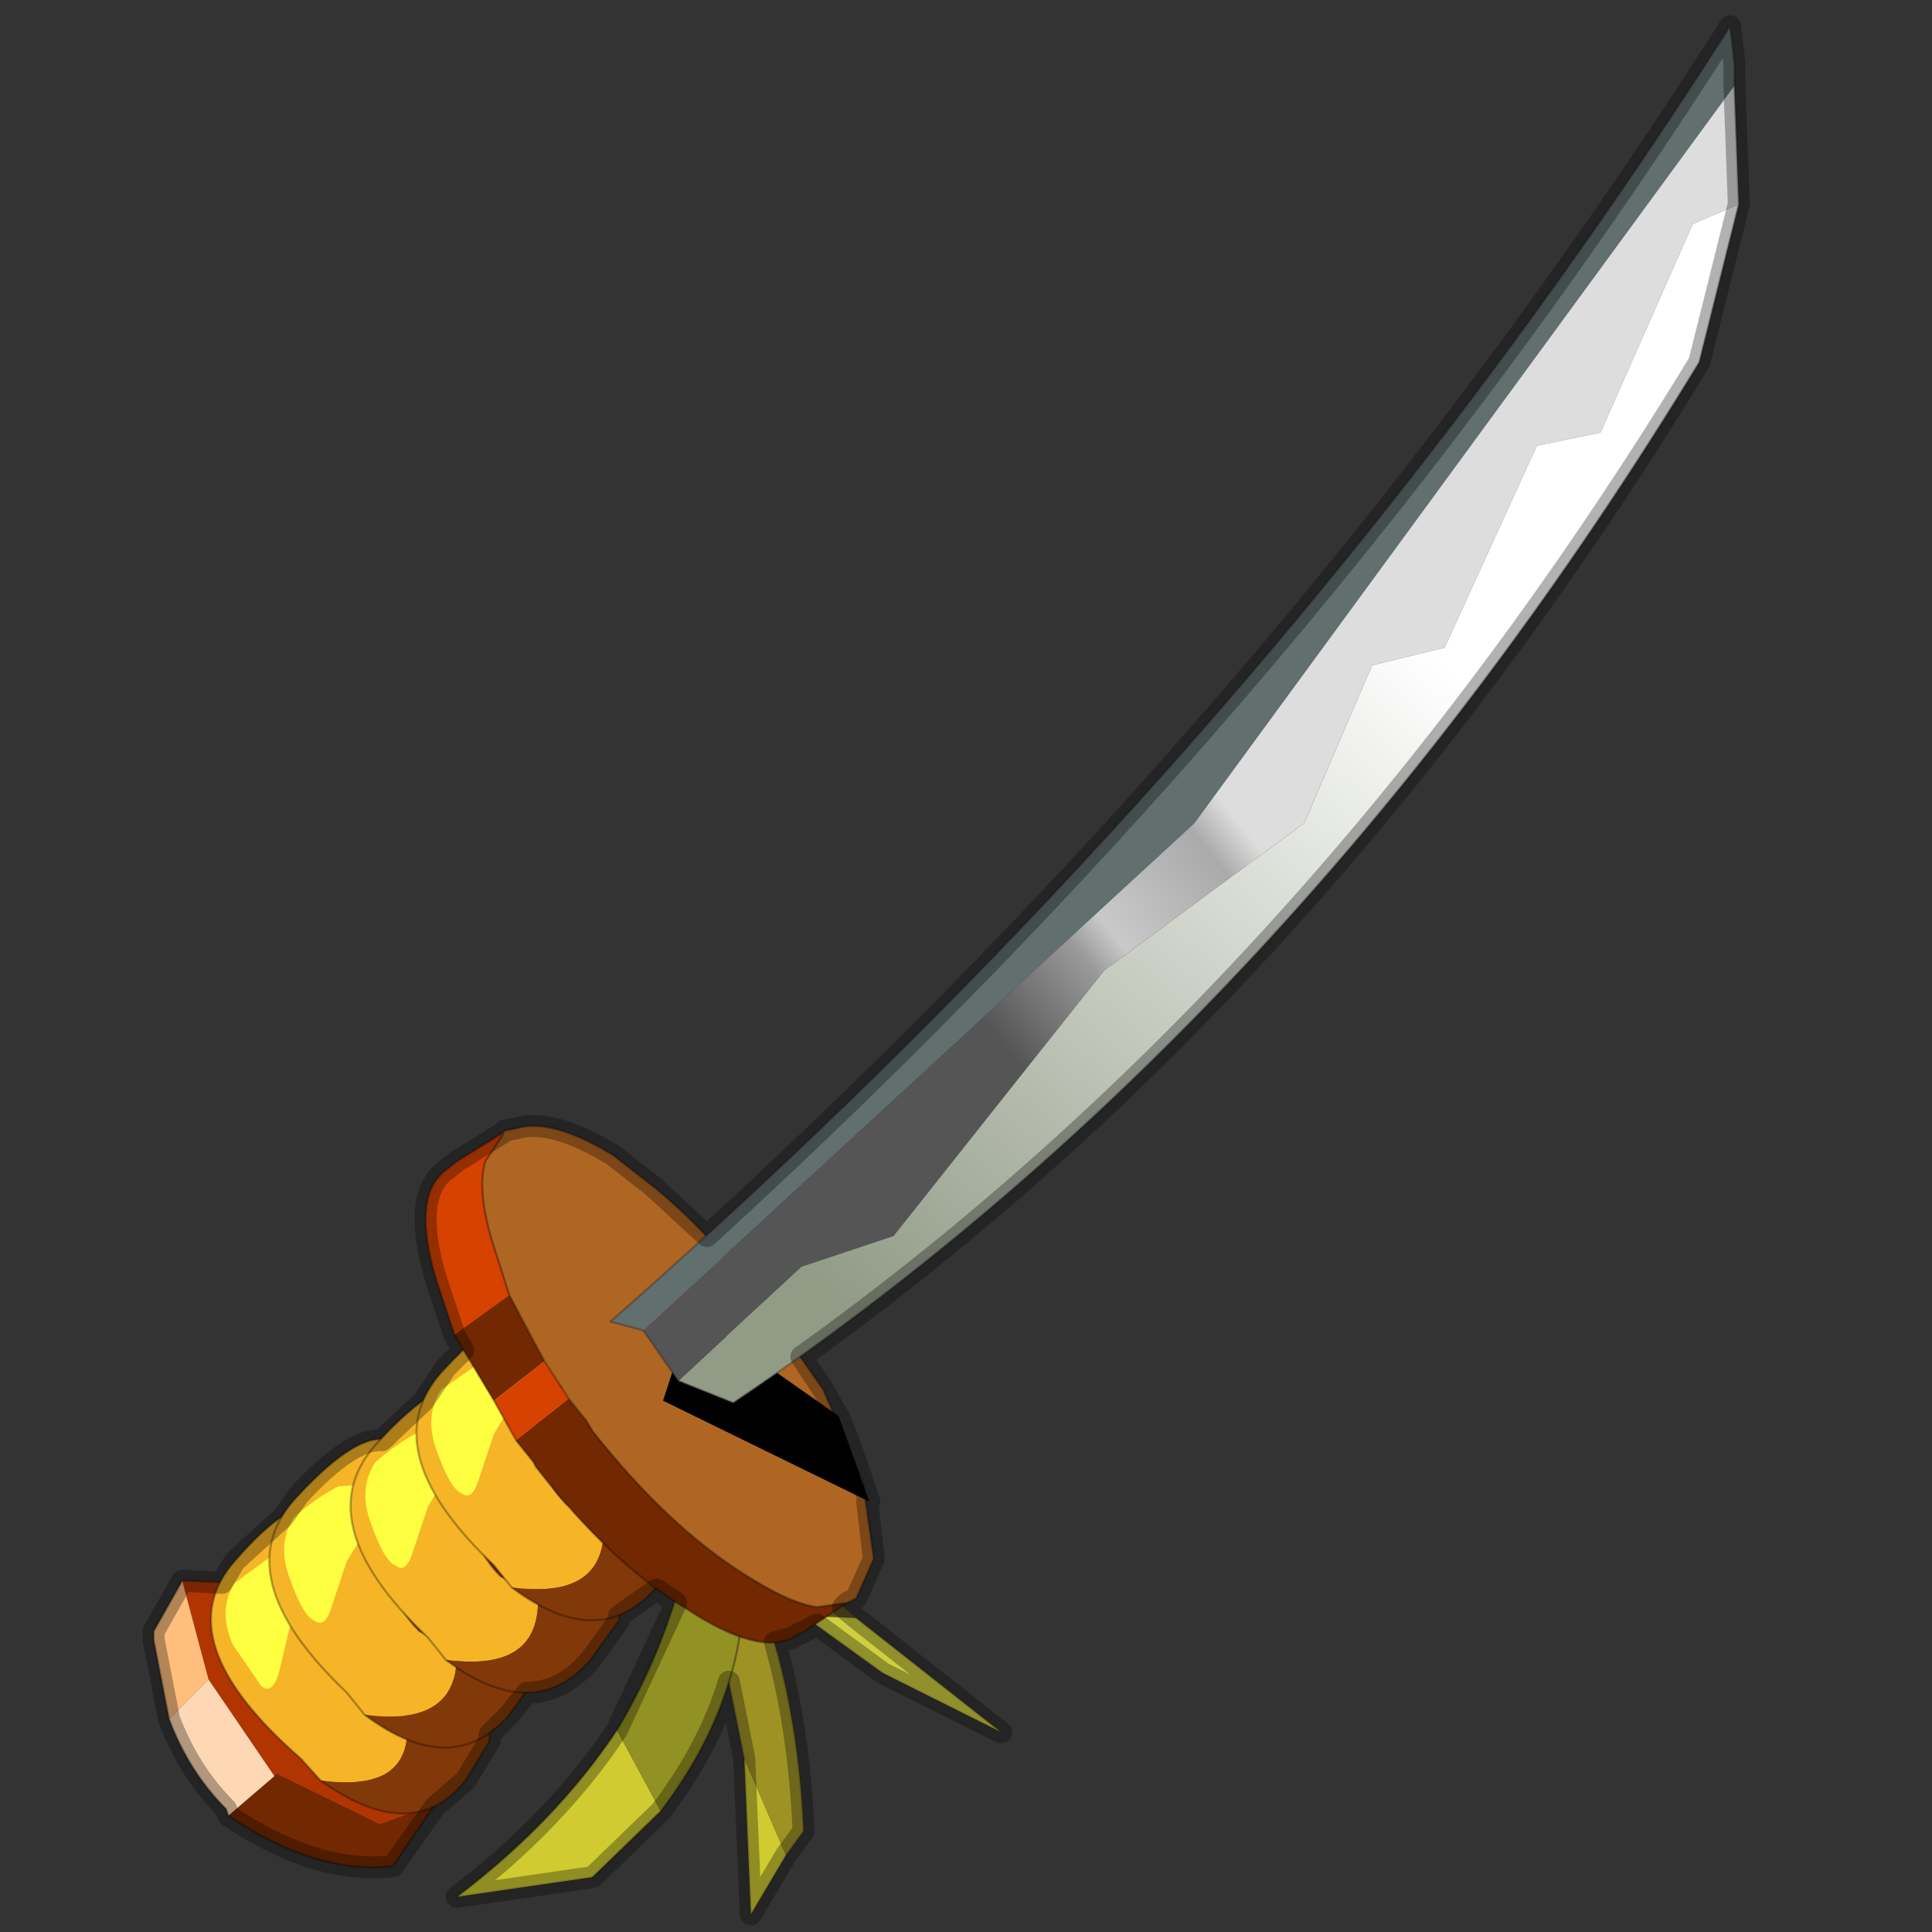 <?xml version="1.0" encoding="UTF-8" standalone="no"?>
<svg xmlns:xlink="http://www.w3.org/1999/xlink" height="440.0px" width="440.0px" xmlns="http://www.w3.org/2000/svg">
  <rect width="100%" height="100%" fill="#333333" stroke="none"/>
  <g transform="matrix(10.0, 0.0, 0.0, 10.0, 0.0, 0.0)">
    <use height="44.0" transform="matrix(1.0, 0.0, 0.0, 1.0, 0.0, 0.0)" width="44.0" xlink:href="#shape0"/>
    <use height="4.3" transform="matrix(1.0, 0.0, 0.0, 1.0, 15.1, 29.9)" width="4.7" xlink:href="#sprite0"/>
    <use height="43.5" transform="matrix(1.0, 0.0, 0.0, 1.0, 3.25, 0.35)" width="36.6" xlink:href="#shape2"/>
  </g>
  <defs>
    <g id="shape0" transform="matrix(1.0, 0.0, 0.0, 1.0, 0.0, 0.0)">
      <path d="M44.0 44.0 L0.0 44.0 0.0 0.0 44.0 0.0 44.0 44.0" fill="#43adca" fill-opacity="0.0" fill-rule="evenodd" stroke="none"/>
      <path d="M9.6 39.25 L9.8 39.5 9.7 40.2 9.4 39.95 9.0 39.7 8.8 39.35 8.45 38.8 7.2 36.9 6.95 36.55 7.05 36.4 9.6 39.25" fill="#b3771a" fill-rule="evenodd" stroke="none"/>
      <path d="M10.85 34.3 L15.35 30.6 15.35 33.9 Q12.2 36.15 9.4 38.85 L9.1 38.4 9.25 38.35 11.25 36.05 10.85 34.3 M8.8 39.35 L8.5 39.6 8.3 39.8 7.9 39.6 8.35 39.15 8.45 38.8 8.8 39.35 M5.25 36.9 L5.35 37.15 6.1 38.6 7.35 40.1 7.7 40.45 8.15 40.9 8.75 41.05 8.75 41.1 8.15 41.2 7.4 40.8 6.55 40.3 5.45 38.65 5.05 37.35 4.95 37.1 Q5.05 37.0 5.1 37.0 L5.25 36.9 M7.7 40.45 L7.4 40.8 7.7 40.45" fill="#722800" fill-rule="evenodd" stroke="none"/>
      <path d="M9.7 35.25 L10.85 34.3 11.25 36.05 9.25 38.35 9.1 38.4 7.95 36.7 8.95 35.9 9.7 35.25 M7.2 36.9 L8.45 38.8 8.35 39.15 7.9 39.6 7.5 39.05 6.3 36.7 6.8 36.65 7.2 36.95 7.2 36.9" fill="#b13501" fill-rule="evenodd" stroke="none"/>
      <path d="M9.4 38.85 L9.6 39.25 7.05 36.4 6.95 36.55 6.8 36.65 6.3 36.7 7.5 39.05 7.9 39.6 8.3 39.8 8.55 39.9 8.9 40.1 8.85 40.7 7.3 39.25 6.15 37.4 5.5 35.7 6.6 35.85 6.7 35.45 7.3 35.75 7.55 36.2 7.95 36.7 9.1 38.4 9.4 38.85 M7.05 36.4 L7.05 36.35 6.6 35.85 7.05 36.35 7.05 36.4" fill="#8d5100" fill-rule="evenodd" stroke="none"/>
      <path d="M10.5 33.65 L10.45 34.6 9.7 35.25 8.95 35.9 8.0 35.35 10.5 33.65" fill="#ffbe7b" fill-rule="evenodd" stroke="none"/>
      <path d="M7.3 35.75 L7.55 35.65 7.55 36.2 7.3 35.75 M6.95 36.55 L7.2 36.9 7.2 36.95 6.8 36.65 6.95 36.55" fill="#d7b78b" fill-rule="evenodd" stroke="none"/>
      <path d="M15.35 29.4 L15.35 30.6 10.85 34.3 9.7 35.25 10.45 34.6 10.5 33.65 10.65 33.5 10.7 33.45 15.35 29.4 M7.55 35.65 L8.0 35.35 8.95 35.9 7.95 36.7 7.55 36.2 7.55 35.65" fill="#feb770" fill-rule="evenodd" stroke="none"/>
      <path d="M8.5 39.6 L8.55 39.9 8.3 39.8 8.5 39.6" fill="#78582c" fill-rule="evenodd" stroke="none"/>
      <path d="M15.35 29.4 L10.7 33.45 10.65 33.5 M15.35 33.9 Q12.2 36.15 9.4 38.85 L9.6 39.25 9.8 39.5 9.7 40.2 9.4 39.95 M5.5 35.7 L6.6 35.85 6.7 35.45 7.3 35.75 7.55 35.65 8.0 35.35 10.5 33.65 M6.1 38.6 L5.35 37.15 5.25 36.9 M7.4 40.8 L7.7 40.45 7.35 40.1 M7.05 36.4 L6.95 36.55 7.2 36.9 8.45 38.8 8.8 39.35 M6.95 36.55 L6.8 36.65 6.3 36.7 7.5 39.05 7.9 39.6 8.3 39.8 8.5 39.6 M6.6 35.85 L7.05 36.35 7.05 36.4 M7.95 36.7 L7.55 36.2 7.3 35.75 M7.95 36.7 L9.1 38.4 9.4 38.85 M8.3 39.8 L8.55 39.9 M7.7 40.45 L8.15 40.9 8.75 41.05" fill="none" stroke="#000000" stroke-linecap="round" stroke-linejoin="round" stroke-opacity="0.302" stroke-width="0.05"/>
      <path d="M4.15 36.0 L4.2 36.0 5.5 36.05 5.35 36.4 5.55 36.7 5.4 36.8 5.25 36.95 5.35 37.2 5.75 38.45 6.85 40.0 8.45 40.75 9.05 40.6 9.05 40.55 9.1 40.6 9.15 40.3 9.15 40.2 9.2 39.55 8.85 39.4 8.8 39.1 9.1 38.85 9.3 39.15 9.7 39.4 10.0 40.25 9.9 41.1 8.65 41.55 6.3 40.4 6.25 40.45 4.75 38.25 4.15 36.0" fill="#b13501" fill-rule="evenodd" stroke="none"/>
      <path d="M4.15 36.0 L4.75 38.25 3.85 39.15 3.5 37.35 3.5 37.15 4.15 36.0" fill="#ffbe7b" fill-rule="evenodd" stroke="none"/>
      <path d="M6.25 40.45 L6.3 40.4 8.65 41.55 9.9 41.1 8.95 42.5 Q7.2 42.7 5.2 41.35 L6.25 40.45" fill="#722800" fill-rule="evenodd" stroke="none"/>
      <path d="M4.75 38.25 L6.25 40.45 5.2 41.35 5.15 41.2 Q4.3 40.35 3.85 39.15 L4.75 38.25" fill="#fed8b4" fill-rule="evenodd" stroke="none"/>
      <path d="M5.55 36.7 L5.35 36.4 5.5 36.05 4.2 36.0 4.15 36.0 3.5 37.15 3.5 37.35 3.85 39.15 Q4.3 40.35 5.15 41.2 L5.2 41.35 Q7.2 42.7 8.95 42.5 L9.9 41.1 10.0 40.25 9.7 39.4 9.3 39.15 9.1 38.85 8.8 39.1 M8.85 39.4 L9.2 39.55 9.15 40.2 M9.15 40.3 L9.1 40.6 9.05 40.55 M5.35 37.2 L5.25 36.95" fill="none" stroke="#000000" stroke-linecap="round" stroke-linejoin="round" stroke-opacity="0.302" stroke-width="0.05"/>
      <path d="M7.3 40.55 L6.85 40.05 Q3.75 37.35 5.35 35.55 6.6 34.1 7.3 34.3 L7.5 34.45 7.7 34.65 7.9 34.8 8.05 34.95 8.4 35.2 8.45 35.3 8.45 35.5 8.4 35.5 Q7.2 36.3 7.75 37.7 L8.35 38.65 9.25 39.05 Q9.5 40.85 7.3 40.55" fill="#f5b527" fill-rule="evenodd" stroke="none"/>
      <path d="M9.95 38.35 L10.85 38.65 11.15 39.5 11.15 39.65 10.6 40.55 Q9.4 42.05 7.3 40.55 9.5 40.85 9.25 39.05 L9.95 38.35" fill="#823909" fill-rule="evenodd" stroke="none"/>
      <path d="M10.85 38.65 L11.15 39.5 11.15 39.65 10.6 40.55 Q9.4 42.05 7.3 40.55 L6.85 40.05 Q3.75 37.35 5.35 35.55 6.6 34.1 7.3 34.3 L7.5 34.45 7.7 34.65 7.9 34.8 8.05 34.95 8.4 35.2 8.45 35.3 8.45 35.5 8.4 35.5 Q7.2 36.3 7.75 37.7 L8.35 38.65 9.25 39.05 9.95 38.35" fill="none" stroke="#000000" stroke-linecap="round" stroke-linejoin="round" stroke-opacity="0.302" stroke-width="0.05"/>
      <path d="M6.35 38.1 Q6.2 38.6 5.95 38.4 L5.3 37.45 Q4.95 36.65 5.35 36.05 L6.3 35.35 7.05 35.3 Q7.4 35.5 7.15 36.0 L6.6 37.05 6.35 38.1" fill="#ffff42" fill-rule="evenodd" stroke="none"/>
      <path d="M8.3 39.05 L7.9 38.55 Q5.05 35.85 6.8 34.05 8.15 32.6 8.85 32.8 L9.05 32.95 9.25 33.15 9.4 33.3 9.55 33.45 9.9 33.7 9.9 33.8 9.9 34.0 9.85 34.0 Q8.6 34.8 9.0 36.2 9.1 36.7 9.55 37.15 L10.4 37.55 Q10.5 39.35 8.3 39.05" fill="#f5b527" fill-rule="evenodd" stroke="none"/>
      <path d="M11.15 36.85 L12.05 37.15 12.25 38.0 12.25 38.15 11.6 39.05 Q10.3 40.55 8.3 39.05 10.5 39.35 10.4 37.55 11.0 37.35 11.15 36.85" fill="#823909" fill-rule="evenodd" stroke="none"/>
      <path d="M12.05 37.15 L12.25 38.0 12.25 38.15 11.6 39.05 Q10.3 40.55 8.3 39.05 L7.9 38.55 Q5.05 35.85 6.8 34.05 8.15 32.6 8.85 32.8 L9.05 32.95 9.25 33.15 9.4 33.3 9.55 33.45 9.9 33.7 9.9 33.8 9.9 34.0 9.85 34.0 Q8.6 34.8 9.0 36.2 9.1 36.7 9.55 37.15 L10.4 37.55 Q11.0 37.35 11.15 36.85" fill="none" stroke="#000000" stroke-linecap="round" stroke-linejoin="round" stroke-opacity="0.302" stroke-width="0.05"/>
      <path d="M7.55 36.6 Q7.4 37.1 7.15 36.9 6.9 36.8 6.6 35.95 6.3 35.15 6.7 34.55 7.15 34.15 7.7 33.85 L8.55 33.8 Q8.8 34.0 8.55 34.5 L7.9 35.55 7.55 36.6" fill="#ffff42" fill-rule="evenodd" stroke="none"/>
      <path d="M10.15 37.8 L9.75 37.3 Q6.9 34.6 8.65 32.8 10.0 31.35 10.7 31.55 L10.9 31.7 11.1 31.9 11.25 32.05 11.4 32.2 11.75 32.45 11.75 32.55 11.75 32.75 11.7 32.75 Q10.45 33.55 10.85 34.95 10.95 35.45 11.4 35.9 L12.25 36.3 Q12.35 38.1 10.15 37.8" fill="#f5b527" fill-rule="evenodd" stroke="none"/>
      <path d="M13.0 35.6 L13.9 35.9 14.1 36.75 14.1 36.9 13.45 37.8 Q12.15 39.3 10.15 37.8 12.35 38.1 12.25 36.3 L13.0 35.6" fill="#823909" fill-rule="evenodd" stroke="none"/>
      <path d="M13.9 35.9 L14.1 36.75 14.1 36.9 13.45 37.8 Q12.15 39.3 10.15 37.8 L9.75 37.3 Q6.9 34.6 8.65 32.8 10.0 31.35 10.7 31.55 L10.9 31.7 11.1 31.9 11.25 32.05 11.4 32.2 11.75 32.45 11.75 32.55 11.75 32.75 11.7 32.75 Q10.45 33.55 10.85 34.95 10.95 35.45 11.4 35.9 L12.25 36.3 13.0 35.6" fill="none" stroke="#000000" stroke-linecap="round" stroke-linejoin="round" stroke-opacity="0.302" stroke-width="0.05"/>
      <path d="M9.4 35.35 Q9.25 35.85 9.0 35.65 8.75 35.55 8.45 34.7 8.15 33.9 8.55 33.3 9.0 32.9 9.55 32.6 L10.4 32.55 Q10.65 32.75 10.4 33.25 L9.75 34.3 9.4 35.35" fill="#ffff42" fill-rule="evenodd" stroke="none"/>
      <path d="M11.65 36.15 L11.25 35.65 Q8.4 32.95 10.15 31.15 11.5 29.7 12.2 29.9 L12.4 30.05 12.6 30.25 12.75 30.4 12.9 30.55 13.25 30.8 13.25 30.9 13.25 31.1 13.2 31.1 Q11.95 31.9 12.35 33.3 12.45 33.8 12.9 34.25 L13.75 34.65 Q13.85 36.45 11.65 36.15" fill="#f5b527" fill-rule="evenodd" stroke="none"/>
      <path d="M14.5 33.95 L15.4 34.25 15.6 35.1 15.6 35.25 14.95 36.15 Q13.65 37.65 11.65 36.15 13.85 36.45 13.75 34.65 L14.5 33.95" fill="#823909" fill-rule="evenodd" stroke="none"/>
      <path d="M15.4 34.25 L15.6 35.1 15.6 35.25 14.95 36.15 Q13.65 37.65 11.65 36.15 L11.25 35.65 Q8.4 32.95 10.15 31.15 11.5 29.7 12.2 29.9 L12.4 30.05 12.6 30.25 12.75 30.4 12.9 30.55 13.25 30.8 13.25 30.9 13.25 31.1 13.2 31.1 Q11.95 31.9 12.35 33.3 12.45 33.8 12.9 34.25 L13.75 34.65 14.5 33.95" fill="none" stroke="#000000" stroke-linecap="round" stroke-linejoin="round" stroke-opacity="0.302" stroke-width="0.05"/>
      <path d="M10.9 33.7 Q10.75 34.2 10.5 34.0 10.25 33.9 9.95 33.05 9.65 32.25 10.05 31.65 L11.05 30.95 11.9 30.9 Q12.15 31.1 11.9 31.6 L11.25 32.65 10.9 33.7" fill="#ffff42" fill-rule="evenodd" stroke="none"/>
      <path d="M13.3 30.8 L15.05 32.7 14.6 32.75 15.15 33.85 Q13.65 32.2 12.8 30.8 L13.3 30.8 M15.8 33.5 L19.5 36.85 18.3 36.8 17.0 35.65 16.8 35.1 16.65 34.65 16.55 34.6 15.8 33.5" fill="#5a5225" fill-rule="evenodd" stroke="none"/>
      <path d="M19.5 36.85 L22.8 39.45 20.1 38.1 18.3 36.8 19.5 36.85" fill="#cfcf41" fill-rule="evenodd" stroke="none"/>
      <path d="M17.9 42.25 L17.1 43.6 16.95 40.05 17.9 42.25 M15.05 41.25 L13.5 42.75 10.4 43.2 Q12.65 41.5 14.05 39.4 L15.05 41.25" fill="#cfcb31" fill-rule="evenodd" stroke="none"/>
      <path d="M15.05 32.7 L15.15 32.65 15.8 33.5 16.55 34.6 15.8 34.4 15.7 35.2 15.15 33.85 14.6 32.75 15.05 32.7 M17.0 35.65 Q18.15 38.25 18.3 41.7 L17.9 42.25 16.95 40.05 16.6 38.3 Q17.1 36.75 16.8 35.1 L17.0 35.65" fill="#9e9225" fill-rule="evenodd" stroke="none"/>
      <path d="M16.6 38.3 Q16.15 39.8 15.05 41.25 L14.05 39.4 Q15.2 37.5 15.7 35.2 L15.8 34.4 16.55 34.6 16.65 34.65 16.8 35.1 Q17.1 36.75 16.6 38.3" fill="#929123" fill-rule="evenodd" stroke="none"/>
      <path d="M16.6 38.3 Q16.15 39.8 15.05 41.25 L13.5 42.75 M10.4 43.2 Q12.65 41.5 14.05 39.4 15.2 37.5 15.7 35.2 M15.8 34.4 L15.7 35.2 M16.8 35.1 L16.65 34.65 M16.8 35.1 Q17.1 36.75 16.6 38.3" fill="none" stroke="#000000" stroke-linecap="round" stroke-linejoin="round" stroke-opacity="0.302" stroke-width="0.05"/>
      <path d="M13.3 30.8 L15.05 32.7 M15.15 32.65 L15.8 33.5 19.5 36.85 22.8 39.45 M20.1 38.1 L18.3 36.8 17.0 35.65 Q18.15 38.25 18.3 41.7 M17.1 43.6 L16.95 40.05 16.6 38.3 M15.7 35.2 L15.15 33.85 Q13.65 32.2 12.8 30.8 M16.55 34.6 L15.8 33.5 M17.0 35.65 L16.8 35.1 M14.6 32.75 L15.15 33.85" fill="none" stroke="#382510" stroke-linecap="round" stroke-linejoin="round" stroke-opacity="0.2" stroke-width="0.05"/>
      <path d="M22.8 39.45 L20.1 38.1 M18.3 41.7 L17.9 42.25 17.1 43.6 M13.5 42.75 L10.4 43.2" fill="none" stroke="#382510" stroke-linecap="round" stroke-linejoin="round" stroke-opacity="0.153" stroke-width="0.05"/>
      <path d="M19.3 36.5 L18.25 37.2 18.2 37.2 18.05 37.3 Q17.25 37.7 15.65 36.65 13.9 35.6 12.2 33.4 L12.15 33.3 11.75 32.8 12.95 31.85 13.35 32.35 13.5 32.6 Q15.2 34.75 16.95 35.85 17.95 36.5 18.6 36.6 L19.3 36.5 M11.25 31.9 L10.35 30.4 11.6 29.5 12.4 31.0 11.25 31.9" fill="#722800" fill-rule="evenodd" stroke="none"/>
      <path d="M11.45 25.8 L11.5 25.75 11.75 25.7 Q12.55 25.45 13.95 26.3 L14.85 27.0 Q16.1 28.0 17.35 29.65 L18.75 31.65 19.65 33.75 19.9 35.5 19.5 36.4 19.3 36.5 18.6 36.6 Q17.95 36.5 16.95 35.85 15.2 34.75 13.5 32.6 L13.35 32.35 12.95 31.85 12.4 31.0 11.6 29.5 11.25 28.4 Q10.85 27.15 11.05 26.45 L11.45 25.85 11.45 25.8" fill="#b06623" fill-rule="evenodd" stroke="none"/>
      <path d="M11.75 32.8 L11.25 31.9 12.4 31.0 12.95 31.85 11.75 32.8 M10.35 30.4 L9.95 29.2 Q9.35 27.25 10.15 26.65 L10.4 26.45 11.45 25.8 11.45 25.85 11.05 26.45 Q10.85 27.15 11.25 28.4 L11.6 29.5 10.35 30.4" fill="#d64200" fill-rule="evenodd" stroke="none"/>
      <path d="M11.45 25.8 L11.5 25.75 11.75 25.7 Q12.55 25.45 13.95 26.3 L14.85 27.0 Q16.1 28.0 17.35 29.65 L18.75 31.65 19.65 33.75 19.9 35.5 19.5 36.4 19.3 36.5 18.25 37.2 18.05 37.3 Q17.25 37.7 15.65 36.65 13.9 35.6 12.2 33.4 L12.15 33.3 11.75 32.8 11.25 31.9 10.35 30.4 9.95 29.2 Q9.35 27.25 10.15 26.65 L10.4 26.45 11.45 25.8 11.45 25.85 11.05 26.45 Q10.85 27.15 11.25 28.4 L11.6 29.5 12.4 31.0 12.95 31.85 13.35 32.35 13.5 32.6 Q15.2 34.75 16.95 35.85 17.95 36.5 18.6 36.6 L19.3 36.5 M18.2 37.2 L18.05 37.3" fill="none" stroke="#000000" stroke-linecap="round" stroke-linejoin="round" stroke-opacity="0.302" stroke-width="0.05"/>
    </g>
    <g id="sprite0" transform="matrix(1.0, 0.0, 0.0, 1.0, 2.35, 2.15)">
      <use height="4.3" transform="matrix(1.0, 0.0, 0.0, 1.0, -2.35, -2.15)" width="4.7" xlink:href="#shape1"/>
    </g>
    <g id="shape1" transform="matrix(1.0, 0.0, 0.0, 1.0, 2.35, 2.15)">
      <path d="M2.35 2.15 L-2.35 -0.15 -1.7 -2.15 1.65 0.2 2.35 2.15" fill="#000000" fill-rule="evenodd" stroke="none"/>
    </g>
    <g id="shape2" transform="matrix(1.0, 0.0, 0.0, 1.0, -3.25, -0.35)">
      <path d="M39.5 1.95 L27.2 18.75 14.65 30.3 13.9 30.1 Q29.15 16.7 39.4 0.6 L39.5 1.45 39.5 1.95" fill="#616f6e" fill-rule="evenodd" stroke="none"/>
      <path d="M39.6 4.65 L38.55 5.1 36.45 9.85 35.0 10.15 32.9 14.75 31.25 15.15 29.7 18.75 25.15 22.1 20.35 28.15 18.25 28.85 15.45 31.45 14.65 30.3 27.2 18.75 39.5 1.95 39.6 4.65" fill="url(#gradient0)" fill-rule="evenodd" stroke="none"/>
      <path d="M15.45 31.45 L18.25 28.85 20.35 28.15 25.15 22.1 29.7 18.75 31.25 15.15 32.9 14.75 35.0 10.15 36.45 9.85 38.55 5.1 39.6 4.65 38.7 8.25 Q29.5 23.35 16.7 31.95 L15.45 31.45" fill="url(#gradient1)" fill-rule="evenodd" stroke="none"/>
      <path d="M39.6 4.65 L39.5 1.95 39.5 1.45 39.4 0.6 Q29.15 16.7 13.9 30.1 L14.65 30.3 15.45 31.45 16.7 31.95 Q29.5 23.35 38.7 8.25 L39.6 4.65 Z" fill="none" stroke="#1c1c21" stroke-linecap="round" stroke-linejoin="round" stroke-opacity="0.314" stroke-width="0.05"/>
      <path d="M39.5 1.95 L39.5 1.45 39.4 0.6 Q29.9 15.55 16.1 28.15 L14.85 27.0 13.95 26.3 Q12.55 25.45 11.75 25.7 L11.5 25.75 11.45 25.8 10.4 26.45 10.15 26.65 Q9.35 27.25 9.95 29.2 L10.35 30.4 10.55 30.75 10.15 31.15 9.65 31.9 8.7 32.8 Q8.0 32.75 6.8 34.05 L6.45 34.55 5.35 35.55 5.05 36.05 4.15 36.0 3.5 37.15 3.5 37.35 3.85 39.15 Q4.3 40.35 5.15 41.2 L5.2 41.35 Q7.2 42.7 8.95 42.5 L9.9 41.15 10.6 40.55 11.15 39.65 11.15 39.5 11.6 39.05 12.0 38.55 Q12.8 38.55 13.45 37.8 L14.1 36.9 14.1 36.8 14.95 36.2 15.4 36.5 14.05 39.4 Q12.65 41.5 10.4 43.2 L13.5 42.75 15.05 41.25 Q16.15 39.8 16.6 38.3 L16.95 40.05 17.1 43.6 17.9 42.25 18.3 41.7 Q18.2 39.35 17.65 37.4 L18.05 37.3 18.2 37.2 18.25 37.2 18.6 37.0 20.1 38.1 22.8 39.45 19.5 36.85 19.2 36.6 19.3 36.5 19.5 36.4 19.9 35.5 19.75 34.2 19.8 34.2 19.7 33.9 19.65 33.75 19.3 32.75 19.1 32.25 19.05 32.2 18.75 31.65 18.25 30.9 Q30.05 22.45 38.7 8.25 L39.6 4.65 39.5 1.95 Z" fill="none" stroke="#000000" stroke-linecap="round" stroke-linejoin="round" stroke-opacity="0.302" stroke-width="0.5"/>
    </g>
    <linearGradient gradientTransform="matrix(-0.007, 0.004, -0.013, -0.016, 26.15, 18.0)" gradientUnits="userSpaceOnUse" id="gradient0" spreadMethod="pad" x1="-819.2" x2="819.2">
      <stop offset="0.412" stop-color="#dddddd"/>
      <stop offset="0.486" stop-color="#aaaaaa"/>
      <stop offset="0.706" stop-color="#c9c9c9"/>
      <stop offset="0.773" stop-color="#999999"/>
      <stop offset="0.976" stop-color="#555555"/>
    </linearGradient>
    <linearGradient gradientTransform="matrix(0.01, -0.012, 0.015, 0.013, 26.6, 19.25)" gradientUnits="userSpaceOnUse" id="gradient1" spreadMethod="pad" x1="-819.2" x2="819.2">
      <stop offset="0.0" stop-color="#919b86"/>
      <stop offset="0.784" stop-color="#ffffff"/>
    </linearGradient>
  </defs>
</svg>
